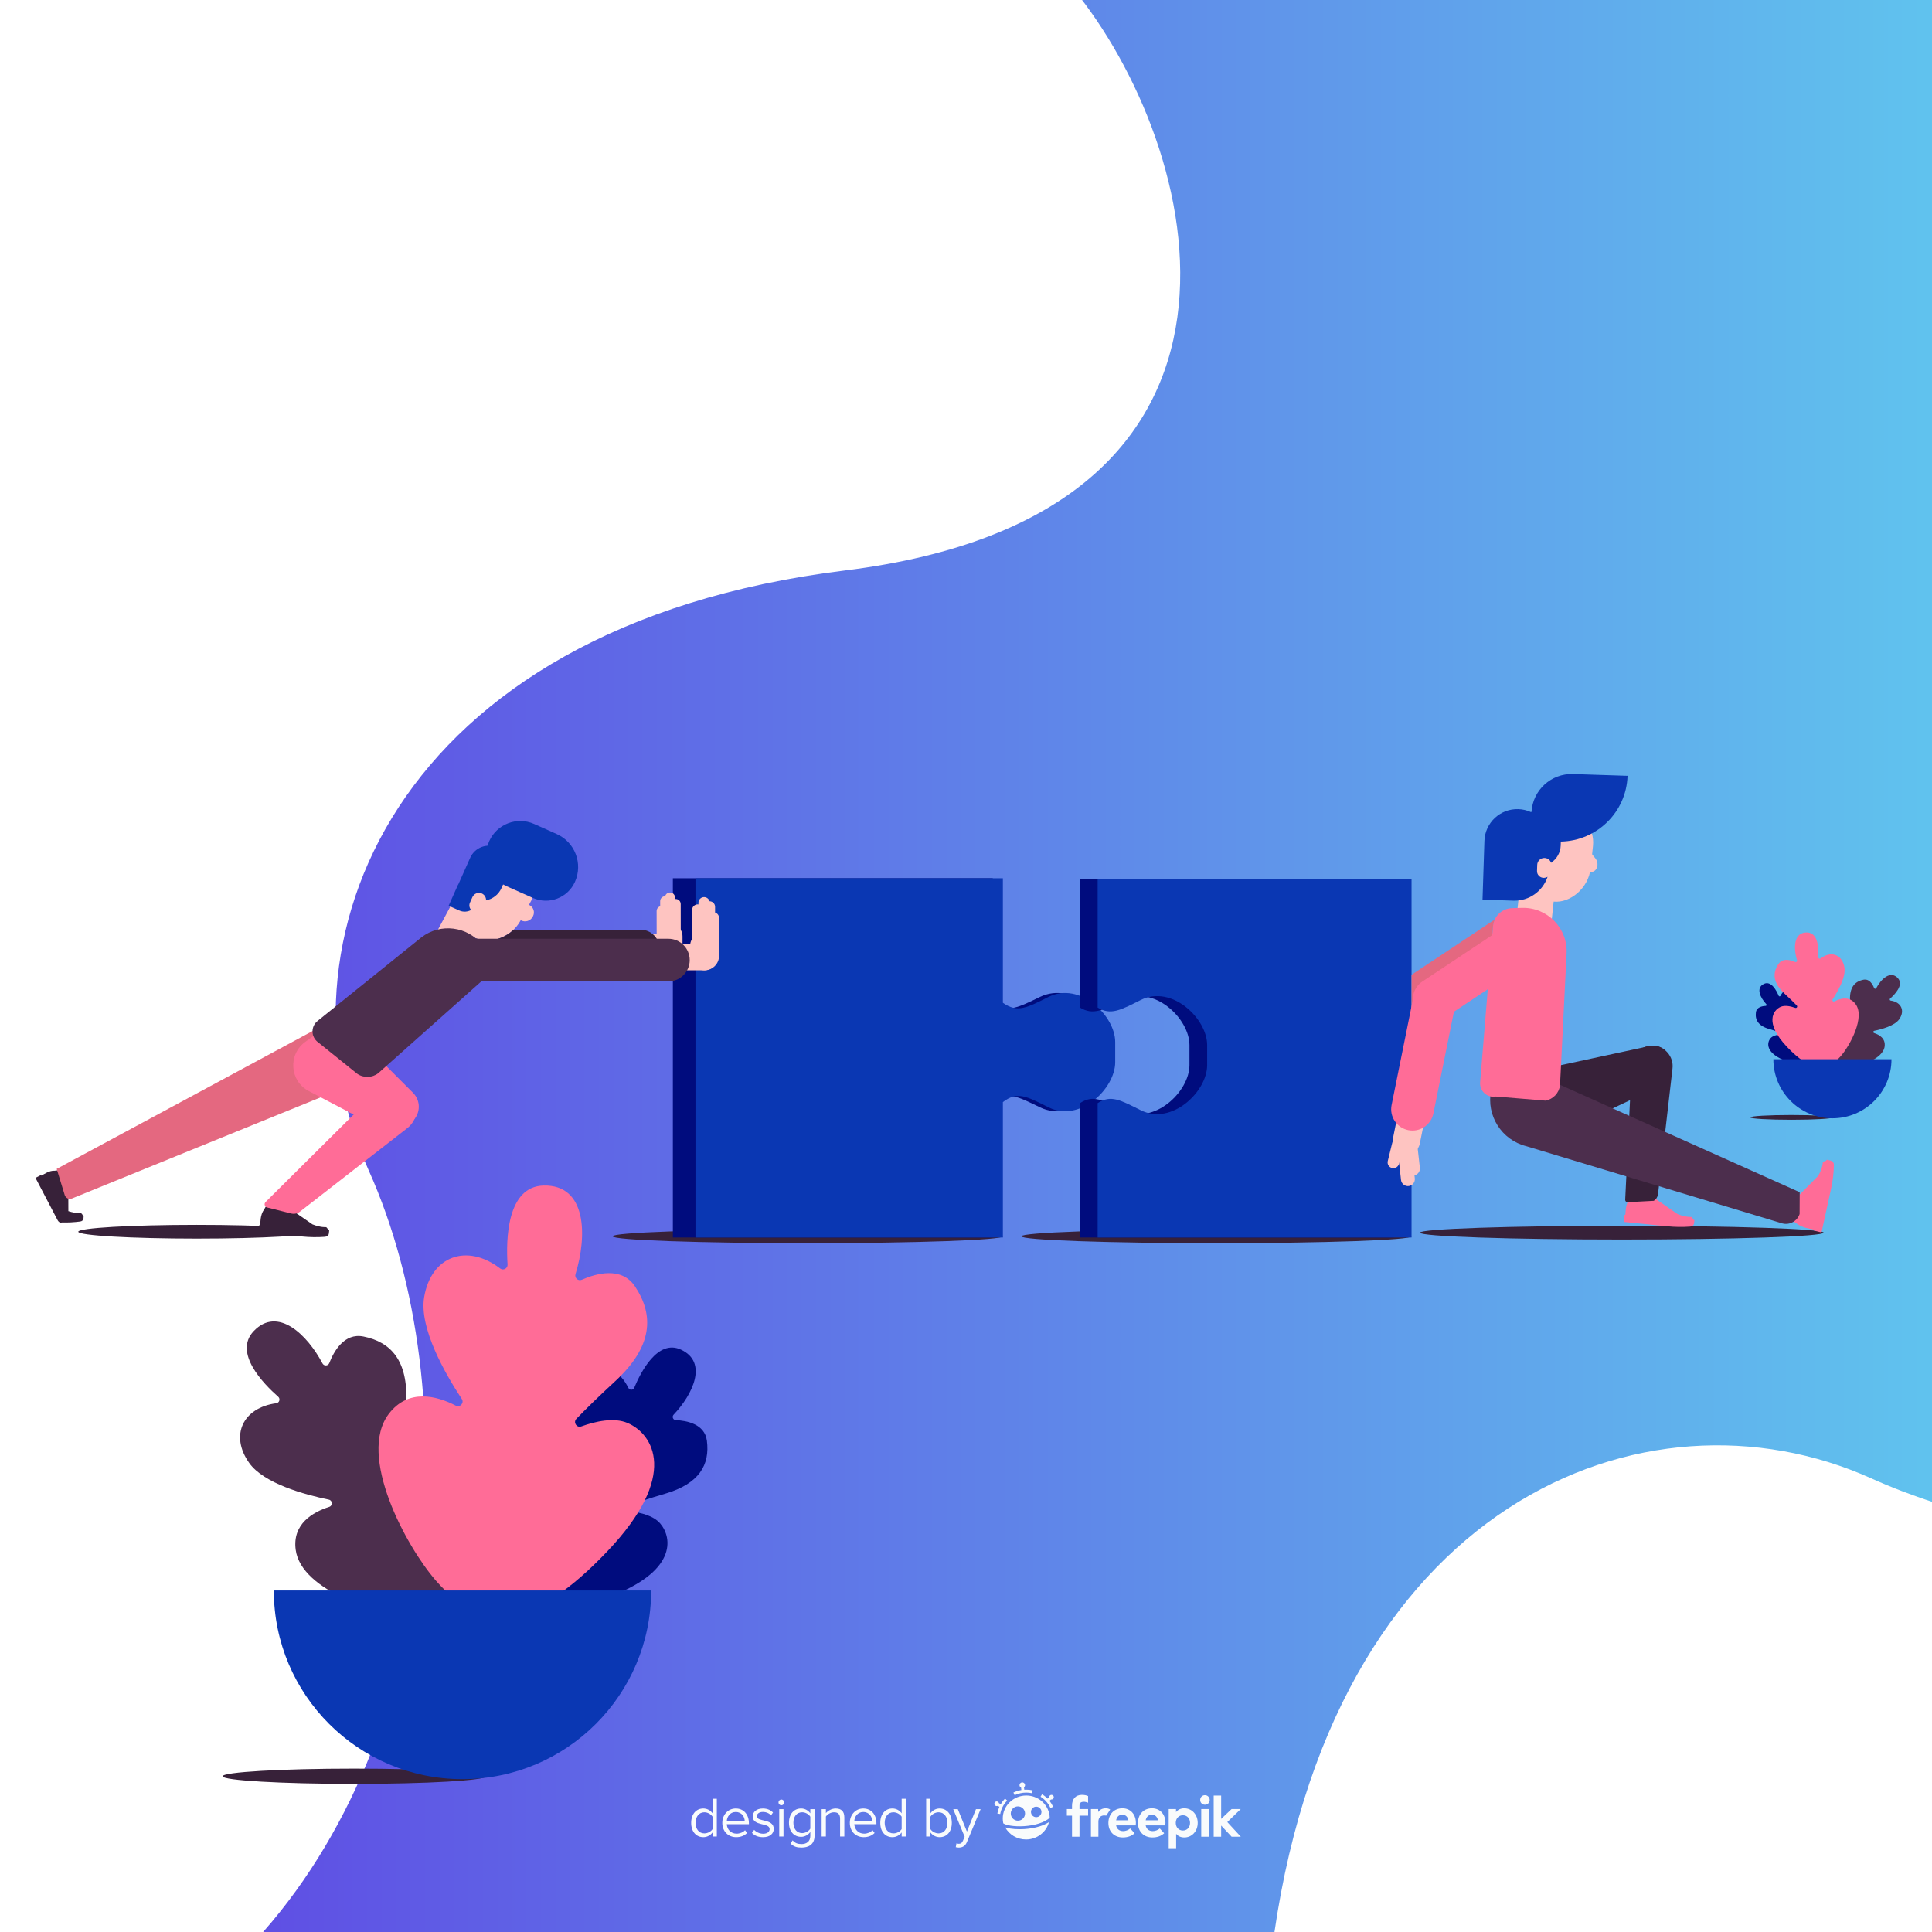 <?xml version="1.0" encoding="utf-8"?>
<!-- Generator: Adobe Illustrator 27.5.0, SVG Export Plug-In . SVG Version: 6.00 Build 0)  -->
<svg version="1.1" xmlns="http://www.w3.org/2000/svg" xmlns:xlink="http://www.w3.org/1999/xlink" x="0px" y="0px"
	 viewBox="0 0 500 500" style="enable-background:new 0 0 500 500;" xml:space="preserve">
<g id="BACKGROUND">
	<rect style="fill:#FFFFFF;" width="500" height="500"/>
</g>
<g id="OBJECTS">
	<g>
		<defs>
			<rect id="SVGID_1_" width="500" height="500"/>
		</defs>
		<clipPath id="SVGID_00000111174887999264576440000009653012203347934376_">
			<use xlink:href="#SVGID_1_"  style="overflow:visible;"/>
		</clipPath>
		
			<linearGradient id="SVGID_00000162312688631349609990000004659424849245016995_" gradientUnits="userSpaceOnUse" x1="63.477" y1="250.716" x2="554.096" y2="250.716">
			<stop  offset="0.007" style="stop-color:#5F4FE4"/>
			<stop  offset="1" style="stop-color:#60D1EF"/>
		</linearGradient>
		
			<path style="clip-path:url(#SVGID_00000111174887999264576440000009653012203347934376_);fill:url(#SVGID_00000162312688631349609990000004659424849245016995_);" d="
			M329.046,505.814c14.5-117.451,97.151-149.351,155.151-123.251c20.949,9.427,45.114,14.501,69.898,14.748L540.53-5.667
			c0,0-296.214-37.934-262.863,2.667c33.35,40.6,58.412,136.142-59.039,150.642c-117.451,14.5-149.351,97.151-123.251,155.151
			c26.1,58,18.85,150.007-31.9,202.207l2.9,18.195l261.394-8.482C328.241,511.834,328.669,508.871,329.046,505.814z"/>
	</g>
	<ellipse style="fill:#372139;" cx="209.043" cy="319.955" rx="50.5" ry="1.777"/>
	<ellipse style="fill:#372139;" cx="314.822" cy="319.955" rx="50.5" ry="1.777"/>
	<g>
		<path style="fill:#000C7E;" d="M211.989,227.289h-37.855v44.542v48.434h82.788v-35.049c3.904-2.885,6.399-1.465,12.253,1.364
			c8.334,4.027,17.827-4.831,17.827-11.677v-5.236c0-6.846-9.492-15.705-17.827-11.677c-5.754,2.781-8.349,4.213-12.253,1.523
			v-32.223h-33.899H211.989z"/>
		<path style="fill:#0A37B3;" d="M216.57,227.289h-36.583v44.542v48.434h79.556v-35.049c3.772-2.885,6.184-1.465,11.841,1.364
			c8.054,4.027,17.228-4.831,17.228-11.677v-5.236c0-6.846-9.174-15.705-17.228-11.677c-5.56,2.781-8.069,4.213-11.841,1.523
			v-32.223h-32.76H216.57z"/>
	</g>
	<ellipse style="fill:#372139;" cx="50.936" cy="318.77" rx="30.678" ry="1.777"/>
	<g>
		<path style="fill:#000C7E;" d="M316.576,227.505h-37.084v33.251c3.41,2.069,5.935,0.65,11.149-1.958
			c8.035-4.018,17.188,4.82,17.188,11.65v5.224c0,6.83-9.152,15.668-17.188,11.65c-5.305-2.653-7.749-4.063-11.149-1.832v34.775
			h81.236v-47.054v-45.706h-33.205H316.576z"/>
		<path style="fill:#0A37B3;" d="M321.155,227.505h-37.084v33.251c3.41,2.069,5.935,0.65,11.149-1.958
			c8.035-4.018,17.188,4.82,17.188,11.65v5.224c0,6.83-9.152,15.668-17.188,11.65c-5.305-2.653-7.749-4.063-11.149-1.832v34.775
			h81.236v-47.054v-45.706h-33.205H321.155z"/>
	</g>
	<ellipse style="fill:#372139;" cx="419.726" cy="319.012" rx="52.238" ry="1.777"/>
	<path style="fill:#372139;" d="M452.973,289.176c0,0.341,4.775,0.618,10.665,0.618c5.89,0,10.665-0.277,10.665-0.618
		c0-0.341-4.775-0.618-10.665-0.618C457.748,288.558,452.973,288.835,452.973,289.176z"/>
	<g>
		<g>
			<path style="fill:#4C2E4D;" d="M477.852,276.363c2.973-0.203,9.438-2.144,9.891-5.538c0.28-2.098-1.398-3.052-2.719-3.473
				c-0.297-0.095-0.273-0.523,0.032-0.585c1.965-0.404,5.266-1.307,6.449-2.968c1.59-2.233,0.514-4.483-2.188-4.841
				c-0.257-0.034-0.352-0.357-0.157-0.528c1.187-1.042,3.65-3.563,1.984-5.314c-1.953-2.054-4.353,0.307-5.573,2.616
				c-0.122,0.232-0.458,0.215-0.552-0.03c-0.366-0.944-1.207-2.463-2.767-2.151c-2.234,0.447-3.609,1.957-3.469,5.327
				c0.063,1.526,0.068,2.69,0.054,3.507c-0.005,0.322-0.441,0.414-0.578,0.123c-0.415-0.883-1.078-1.939-1.985-2.301
				c-1.659-0.662-4.827-0.02-4.995,6.887C471.112,274.002,473.203,276.68,477.852,276.363z"/>
			<path style="fill:#000C7E;" d="M471.821,271.872c0.655-2.48,0.856-8.289-1.787-9.595c-1.634-0.807-2.874,0.298-3.583,1.259
				c-0.159,0.216-0.501,0.078-0.469-0.188c0.212-1.714,0.387-4.656-0.641-6.079c-1.383-1.913-3.514-1.656-4.552,0.449
				c-0.099,0.2-0.388,0.188-0.474-0.018c-0.522-1.256-1.898-3.96-3.786-3.085c-2.214,1.026-0.951,3.635,0.596,5.267
				c0.155,0.164,0.049,0.433-0.177,0.442c-0.871,0.038-2.342,0.305-2.518,1.663c-0.252,1.945,0.6,3.483,3.387,4.299
				c1.262,0.369,2.213,0.687,2.875,0.924c0.261,0.093,0.216,0.474-0.059,0.505c-0.835,0.095-1.879,0.344-2.424,0.984
				c-0.997,1.17-1.349,3.931,4.238,5.974C468.035,276.717,470.796,275.751,471.821,271.872z"/>
			<path style="fill:#FF6C97;" d="M476.383,273.328c2.426-2.782,6.389-10.146,3.813-13.515c-1.593-2.083-3.897-1.449-5.424-0.661
				c-0.343,0.177-0.697-0.219-0.485-0.541c1.367-2.076,3.468-5.758,3.049-8.249c-0.563-3.349-3.477-4.377-6.157-2.324
				c-0.255,0.195-0.621-0.005-0.6-0.325c0.127-1.953,0.076-6.317-2.916-6.393c-3.51-0.088-3.544,4.082-2.59,7.173
				c0.096,0.311-0.213,0.589-0.51,0.458c-1.147-0.507-3.215-1.101-4.308,0.539c-1.566,2.348-1.447,4.875,1.627,7.704
				c1.392,1.281,2.416,2.297,3.12,3.025c0.277,0.286-0.023,0.749-0.398,0.614c-1.137-0.41-2.643-0.754-3.754-0.276
				c-2.033,0.873-4.246,4.211,1.657,10.408S472.588,277.678,476.383,273.328z"/>
		</g>
		<path style="fill:#0A37B3;" d="M489.514,274.126c0,8.441-6.843,15.284-15.284,15.284c-8.441,0-15.284-6.843-15.284-15.284H489.514
			z"/>
	</g>
	<g>
		<g>
			<g>
				<path style="fill:#372139;" d="M21.447,314.503l-0.041,0.008c-0.081-0.23-0.32-0.495-0.49-0.608c0,0-1.234,0.191-3.167-0.442
					c-0.019-0.012-0.037-0.02-0.055-0.031c0.003-2.343-0.019-5.513-0.019-5.513l1.865-0.977c0.353-0.185,0.36-0.76,0.014-1.107
					l-0.909-0.911c-0.189-0.189-0.439-0.247-0.631-0.146l-0.389,0.204l-2.745-2.081l-0.774,0.086c-1.331-0.08-2.74,0.9-3.351,1.266
					c-0.056-0.101-0.164-0.149-0.246-0.106l-1.172,0.614c-0.083,0.043-0.106,0.164-0.051,0.268l5.613,10.735
					c0.354,0.636,0.759,0.726,1.113,0.616c1.594,0.037,3.185-0.043,4.75-0.253c0.471-0.063,0.818-0.373,0.843-0.753l0.044-0.685
					C21.656,314.593,21.566,314.511,21.447,314.503z"/>
				<path style="fill:#E46880;" d="M96.01,278.692l-77.383,31.477c-0.767,0.312-1.637-0.101-1.879-0.893l-2.074-6.773l72.23-38.914
					L96.01,278.692z"/>
			</g>
			<g>
				<g>
					<path style="fill:#372139;" d="M84.417,317.585c0,0-1.409,0.131-3.552-0.72c-2.19-1.536-5.641-3.903-5.641-3.903l0.299-2.367
						c0.057-0.448-0.474-0.827-1.021-0.73l-1.436,0.255c-0.298,0.053-0.514,0.248-0.545,0.493l-0.062,0.493l-3.713,1.206
						l-0.421,0.776c-1.021,1.293-0.929,3.49-1.01,4.128l4.304,0.544l-0.001,0.009c0,0,5.773,1.142,9.715,1.363
						c2.134,0.119,3.607-0.54,3.62-0.639C84.988,318.209,84.647,317.759,84.417,317.585z"/>
					<path style="fill:#372139;" d="M84.976,318.301l-3.037,0.391c-0.459,0.059-0.931,0.059-1.399,0l0,0l-13.202-1.668
						c-0.133-0.017-0.252,0.055-0.265,0.16l-0.188,1.488c-0.013,0.105,0.084,0.204,0.217,0.221l11.048,1.108
						c1.983,0.199,3.974,0.228,5.939,0.086l0,0c0.537-0.039,0.952-0.366,1.006-0.794l0.098-0.772
						C85.206,318.417,85.109,318.318,84.976,318.301z"/>
				</g>
				<g>
					<path style="fill:#FF6C97;" d="M105.413,291.958l-27.759,21.6c-0.654,0.509-1.507,0.689-2.311,0.488l-6.212-1.554
						c-0.64-0.16-0.859-0.957-0.391-1.422l28.515-28.326c2.406-2.419,6.319-2.424,8.731-0.012l0,0
						C108.607,285.354,108.339,289.68,105.413,291.958z"/>
					<path style="fill:#FF6C97;" d="M96.535,291.073l-16.62-8.706c-4.953-2.595-5.433-9.499-0.886-12.754l8.547-6.117l19.314,19.314
						c1.993,1.993,1.993,5.223,0,7.216l-1.047,1.046C103.273,293.644,99.105,293.644,96.535,291.073z"/>
				</g>
			</g>
		</g>
		<g>
			<g>
				<path style="fill:#FEC4C1;" d="M114.3,249.535l1.154,0.62c1.327,0.713,2.98,0.215,3.693-1.112l9.503-17.695l-8.026-4.31
					l-8.393,15.628C110.906,245.134,111.832,248.209,114.3,249.535z"/>
				<g>
					<g>
						<path style="fill:#FEC4C1;" d="M119.49,230.041c-2.449,4.56-0.72,10.479,3.089,12.525c3.809,2.046,9.698,0.218,12.147-4.343
							l2.755-5.13l0,0c2.248-4.186,0.677-9.403-3.509-11.651l-0.038-0.02l-0.449-0.241c-3.959-2.126-8.892-0.64-11.018,3.319
							l-0.221,0.412L119.49,230.041z"/>
						<path style="fill:#FEC4C1;" d="M135.612,233.486c-1.191-0.639-2.736-0.188-3.27,0.806c-0.534,0.994-0.057,2.532,1.134,3.171
							l1.34,0.719l0,0c1.093,0.587,2.455,0.177,3.042-0.916l0.005-0.01l0.063-0.117c0.555-1.034,0.167-2.322-0.866-2.877
							l-0.108-0.058L135.612,233.486z"/>
					</g>
					<g>
						<path style="fill:#0A37B3;" d="M148.808,228.204L148.808,228.204c-1.859,4.167-6.743,6.038-10.91,4.179l-6.837-3.05
							c-4.443-1.982-6.437-7.19-4.455-11.632l0,0c1.982-4.443,7.19-6.437,11.632-4.455l5.838,2.604
							C148.794,217.955,150.913,223.486,148.808,228.204z"/>
						<path style="fill:#0A37B3;" d="M128.677,219.322c-2.67-1.191-5.801,0.008-6.993,2.678l-3.032,6.797
							c-0.064,0.108-0.135,0.21-0.188,0.327l-2.356,5.282l2.771,1.236c1.025,0.457,2.148,0.361,3.06-0.144
							c-0.461-0.494-0.609-1.234-0.316-1.89l0.64-1.434c0.416-0.932,1.508-1.35,2.44-0.935c0.718,0.32,1.126,1.043,1.088,1.783
							c1.71-0.353,3.233-1.482,3.999-3.199l1.566-3.51C132.547,223.645,131.348,220.514,128.677,219.322z"/>
					</g>
				</g>
			</g>
			<g>
				<g>
					<g>
						<path style="fill:#FEC4C1;" d="M173.256,247.875h-26.021c-1.688,0-3.057-1.369-3.057-3.057l0,0
							c0-1.689,1.369-3.057,3.057-3.057h26.021c1.688,0,3.057,1.369,3.057,3.057l0,0
							C176.313,246.506,174.944,247.875,173.256,247.875z"/>
						<g>
							<path style="fill:#FEC4C1;" d="M174.879,242.806L174.879,242.806c-0.718,0-1.299-0.582-1.299-1.299l-0.012-7.545
								c0-0.718,0.582-1.299,1.299-1.299l0,0c0.718,0,1.299,0.582,1.299,1.299l0.012,7.545
								C176.178,242.224,175.597,242.806,174.879,242.806z"/>
							<path style="fill:#FEC4C1;" d="M173.405,241.125L173.405,241.125c-0.718,0-1.299-0.582-1.299-1.299l-0.012-7.545
								c0-0.718,0.582-1.299,1.299-1.299l0,0c0.718,0,1.299,0.582,1.299,1.299l0.012,7.545
								C174.704,240.543,174.122,241.125,173.405,241.125z"/>
							<path style="fill:#FEC4C1;" d="M172.163,242.082L172.163,242.082c-0.718,0-1.299-0.582-1.299-1.299l-0.012-7.545
								c0-0.718,0.582-1.299,1.299-1.299l0,0c0.718,0,1.299,0.582,1.299,1.299l0.012,7.545
								C173.463,241.5,172.881,242.082,172.163,242.082z"/>
							<path style="fill:#FEC4C1;" d="M171.245,244.629L171.245,244.629c-0.718,0-1.299-0.582-1.299-1.299l-0.012-7.545
								c0-0.718,0.582-1.299,1.299-1.299l0,0c0.718,0,1.299,0.582,1.299,1.299l0.012,7.545
								C172.545,244.047,171.963,244.629,171.245,244.629z"/>
							<path style="fill:#FEC4C1;" d="M173.283,247.875L173.283,247.875c1.85,0,3.349-1.499,3.349-3.349v-2.198
								c0-1.85-1.499-3.349-3.349-3.349l0,0c-1.85,0-3.349,1.499-3.349,3.349v2.198
								C169.934,246.376,171.434,247.875,173.283,247.875z"/>
						</g>
						<path style="fill:#372139;" d="M165.767,240.6h-32.865c-2.73,2.606-6.805,3.501-9.823,2.196
							c0.651,0.53,1.257,1.136,1.793,1.829l4.159,5.375l-0.497,0.443h37.234c2.718,0,4.922-2.203,4.922-4.921
							C170.689,242.803,168.485,240.6,165.767,240.6z"/>
					</g>
					<g>
						<path style="fill:#FEC4C1;" d="M182.261,251.105H144.69c-1.893,0,4.073-1.534,4.073-3.427l0,0
							c0-1.893-5.965-3.427-4.073-3.427h37.571c1.892,0,3.427,1.534,3.427,3.427l0,0
							C185.688,249.571,184.154,251.105,182.261,251.105z"/>
						<g>
							<path style="fill:#FEC4C1;" d="M180.55,245.423L180.55,245.423c0.804,0,1.456-0.652,1.456-1.456l0.013-8.457
								c0-0.804-0.652-1.456-1.456-1.456l0,0c-0.804,0-1.456,0.652-1.456,1.456l-0.013,8.457
								C179.094,244.771,179.746,245.423,180.55,245.423z"/>
							<path style="fill:#FEC4C1;" d="M182.203,243.539L182.203,243.539c0.804,0,1.456-0.652,1.456-1.456l0.013-8.457
								c0-0.804-0.652-1.457-1.456-1.457l0,0c-0.804,0-1.456,0.652-1.456,1.457l-0.013,8.457
								C180.746,242.887,181.398,243.539,182.203,243.539z"/>
							<path style="fill:#FEC4C1;" d="M183.594,244.611L183.594,244.611c0.804,0,1.456-0.652,1.456-1.456l0.013-8.457
								c0-0.804-0.652-1.456-1.456-1.456l0,0c-0.804,0-1.456,0.652-1.456,1.456l-0.013,8.457
								C182.138,243.959,182.79,244.611,183.594,244.611z"/>
							<path style="fill:#FEC4C1;" d="M184.623,247.467L184.623,247.467c0.804,0,1.456-0.652,1.456-1.456l0.013-8.457
								c0-0.804-0.652-1.456-1.456-1.456l0,0c-0.804,0-1.456,0.652-1.456,1.456l-0.013,8.457
								C183.167,246.815,183.819,247.467,184.623,247.467z"/>
							<path style="fill:#FEC4C1;" d="M182.339,251.105L182.339,251.105c-2.073,0-3.754-1.681-3.754-3.754v-2.464
								c0-2.073,1.681-3.754,3.754-3.754l0,0c2.073,0,3.754,1.681,3.754,3.754v2.464
								C186.093,249.424,184.412,251.105,182.339,251.105z"/>
						</g>
						<path style="fill:#4C2E4D;" d="M172.981,253.982H120c-3.047,0-5.516-2.47-5.516-5.516l0,0c0-3.047,2.47-5.516,5.516-5.516
							h52.981c3.047,0,5.516,2.47,5.516,5.516l0,0C178.497,251.513,176.028,253.982,172.981,253.982z"/>
					</g>
				</g>
				<path style="fill:#4C2E4D;" d="M92.43,277.875l-10.065-8.104c-1.919-1.338-1.989-4.154-0.138-5.585l26.816-21.581
					c4.928-3.813,12.015-2.909,15.828,2.02l4.159,5.375L97.89,277.74C96.296,278.974,94.084,279.029,92.43,277.875z"/>
			</g>
		</g>
	</g>
	<path style="fill:#372139;" d="M57.613,459.693c0,1.09,15.253,1.974,34.068,1.974c18.815,0,34.068-0.884,34.068-1.974
		c0-1.09-15.253-1.974-34.068-1.974C72.866,457.719,57.613,458.603,57.613,459.693z"/>
	<g>
		<g>
			<path style="fill:#4C2E4D;" d="M108.12,418.762c-9.497-0.648-30.151-6.85-31.597-17.691c-0.894-6.703,4.465-9.748,8.685-11.096
				c0.947-0.302,0.872-1.669-0.102-1.87c-6.278-1.292-16.824-4.175-20.602-9.481c-5.08-7.135-1.641-14.32,6.99-15.465
				c0.821-0.109,1.124-1.14,0.501-1.686c-3.793-3.329-11.659-11.38-6.339-16.974c6.239-6.561,13.907,0.981,17.803,8.358
				c0.391,0.741,1.462,0.687,1.764-0.094c1.168-3.017,3.855-7.868,8.839-6.872c7.136,1.426,11.528,6.251,11.081,17.016
				c-0.202,4.874-0.217,8.594-0.173,11.204c0.017,1.027,1.409,1.323,1.846,0.394c1.326-2.82,3.445-6.193,6.341-7.349
				c5.299-2.114,15.421-0.065,15.957,21.999C129.651,411.219,122.971,419.775,108.12,418.762z"/>
			<path style="fill:#000C7E;" d="M127.388,404.416c-2.092-7.924-2.734-26.48,5.709-30.65c5.22-2.579,9.182,0.951,11.446,4.021
				c0.508,0.689,1.602,0.25,1.497-0.599c-0.679-5.476-1.237-14.873,2.048-19.418c4.417-6.112,11.226-5.29,14.541,1.433
				c0.315,0.64,1.24,0.602,1.514-0.057c1.668-4.012,6.064-12.648,12.094-9.854c7.073,3.278,3.037,11.612-1.904,16.825
				c-0.496,0.523-0.157,1.382,0.564,1.413c2.782,0.12,7.48,0.973,8.043,5.312c0.806,6.213-1.917,11.127-10.819,13.733
				c-4.031,1.18-7.068,2.194-9.186,2.951c-0.833,0.298-0.691,1.514,0.188,1.614c2.666,0.303,6.002,1.1,7.743,3.144
				c3.186,3.738,4.309,12.558-13.538,19.084C139.481,419.894,130.66,416.807,127.388,404.416z"/>
			<path style="fill:#FF6C97;" d="M112.815,409.068c-7.751-8.886-20.411-32.411-12.18-43.174c5.089-6.655,12.45-4.628,17.327-2.112
				c1.095,0.565,2.226-0.699,1.549-1.727c-4.368-6.631-11.079-18.394-9.741-26.352c1.8-10.699,11.106-13.981,19.669-7.424
				c0.815,0.624,1.983-0.014,1.916-1.038c-0.407-6.238-0.244-20.181,9.316-20.422c11.213-0.282,11.322,13.041,8.273,22.916
				c-0.306,0.992,0.679,1.882,1.628,1.463c3.665-1.62,10.269-3.516,13.762,1.723c5.001,7.5,4.622,15.574-5.198,24.612
				c-4.447,4.092-7.718,7.337-9.967,9.663c-0.885,0.915,0.075,2.393,1.272,1.962c3.632-1.309,8.443-2.408,11.992-0.883
				c6.493,2.79,13.565,13.45-5.293,33.248C138.283,421.32,124.936,422.964,112.815,409.068z"/>
		</g>
		<path style="fill:#0A37B3;" d="M70.867,411.617c0,26.965,21.86,48.825,48.825,48.825s48.825-21.86,48.825-48.825H70.867z"/>
	</g>
	<g>
		<g>
			<g>
				<g>
					<path style="fill:#FF6C97;" d="M437.729,314.94c0,0-1.409,0.131-3.552-0.72c-2.19-1.536-5.641-3.903-5.641-3.903l0.299-2.367
						c0.057-0.448-0.474-0.827-1.021-0.73l-1.436,0.255c-0.298,0.053-0.514,0.248-0.545,0.493l-0.062,0.493l-3.713,1.206
						l-0.421,0.776c-1.02,1.293-0.929,3.49-1.01,4.128l4.304,0.544l-0.001,0.009c0,0,5.773,1.142,9.715,1.363
						c2.135,0.119,3.608-0.54,3.62-0.639C438.299,315.563,437.958,315.113,437.729,314.94z"/>
					<path style="fill:#FF6C97;" d="M438.287,315.656l-3.037,0.391c-0.459,0.059-0.931,0.059-1.399,0l0,0l-13.202-1.668
						c-0.133-0.017-0.252,0.055-0.265,0.16l-0.188,1.488c-0.013,0.105,0.084,0.204,0.217,0.221l11.048,1.108
						c1.983,0.199,3.974,0.228,5.939,0.086l0,0c0.537-0.039,0.952-0.366,1.006-0.794l0.098-0.772
						C438.517,315.772,438.42,315.672,438.287,315.656z"/>
				</g>
				<g>
					<path style="fill:#372139;" d="M432.836,276.566l-3.744,32.503c-0.088,0.707-0.497,1.335-1.108,1.701l-6.282,0.333
						c-0.486,0.292-1.104-0.06-1.102-0.627l1.676-34.552c-0.008-2.933,2.367-5.315,5.3-5.315l0,0
						C430.764,270.609,433.231,273.403,432.836,276.566z"/>
					<path style="fill:#372139;" d="M427.551,282.023l-21.424,10.138c-4.349,2.048-9.33-1.207-9.2-6.012l0.244-9.032l30.092-6.479
						c2.4-0.331,4.614,1.345,4.945,3.745l0.174,1.26C432.81,278.74,430.647,281.596,427.551,282.023z"/>
				</g>
			</g>
			<g>
				<g>
					<path style="fill:#FF6C97;" d="M471.745,300.792c0,0,0.005,1.462-1.204,3.52c-2.009,1.999-5.112,5.157-5.112,5.157
						l-2.714-0.678c-0.514-0.128-1.009,0.355-0.953,0.93l0.147,1.509c0.031,0.313,0.235,0.565,0.515,0.635l0.566,0.141l1.012,3.988
						l0.856,0.553c1.393,1.247,3.95,1.498,4.682,1.681l1.078-4.317l0.011,0.003c0,0,1.925-5.726,2.59-9.723
						c0.36-2.165-0.251-3.775-0.365-3.803C472.528,300.307,471.97,300.585,471.745,300.792z"/>
					<path style="fill:#FF6C97;" d="M472.633,300.333l0.138,3.168c0.021,0.479-0.028,0.962-0.145,1.431l0,0l-3.307,13.242
						c-0.033,0.134,0.038,0.266,0.158,0.296l1.705,0.426c0.121,0.03,0.246-0.054,0.279-0.187l2.433-11.127
						c0.437-1.997,0.677-4.029,0.718-6.061l0,0c0.011-0.556-0.325-1.031-0.816-1.153l-0.885-0.221
						C472.792,300.116,472.667,300.2,472.633,300.333z"/>
				</g>
				<path style="fill:#4C2E4D;" d="M389.013,274.14l76.75,34.402l-0.027,5.643c-0.614,1.851-2.551,2.915-4.442,2.442l-66.291-19.999
					c-6.392-1.6-10.402-7.936-9.112-14.398L389.013,274.14z"/>
			</g>
		</g>
		<g>
			<g>
				<g>
					<path style="fill:#FEC4C1;" d="M397.011,242.913l1.303,0.138c1.498,0.159,2.841-0.927,2.999-2.425l2.115-19.974l-9.06-0.96
						l-1.868,17.641C392.205,240.12,394.225,242.618,397.011,242.913z"/>
					<g>
						<g>
							<path style="fill:#FEC4C1;" d="M394.452,222.903c-0.545,5.147,3.291,9.975,7.591,10.43c4.299,0.455,9.062-3.462,9.607-8.609
								l0.613-5.791v0c0.5-4.725-2.924-8.962-7.65-9.462l-0.042-0.005l-0.507-0.054c-4.469-0.473-8.475,2.766-8.948,7.234
								l-0.049,0.465L394.452,222.903z"/>
							<path style="fill:#FEC4C1;" d="M409.603,224.837c0.798,0.987,2.3,1.159,3.125,0.492c0.825-0.667,0.971-2.171,0.173-3.158
								l-0.898-1.11l0,0c-0.733-0.906-2.061-1.047-2.967-0.314l-0.008,0.007l-0.097,0.079c-0.857,0.693-0.99,1.949-0.297,2.806
								l0.072,0.089L409.603,224.837z"/>
						</g>
						<path style="fill:#0A37B3;" d="M407.076,200.322c-5.65-0.182-10.383,4.172-10.723,9.779c-0.047,0.024-0.096,0.046-0.142,0.071
							c-0.999-0.458-2.103-0.73-3.269-0.768c-4.696-0.152-8.625,3.532-8.777,8.228l-0.491,15.201l7.975,0.258
							c4.092,0.132,7.632-2.48,8.861-6.177c-0.31,0.183-0.671,0.287-1.058,0.275c-0.956-0.031-1.707-0.831-1.676-1.788l0.051-1.569
							c0.033-1.02,0.886-1.82,1.906-1.787c0.786,0.025,1.438,0.541,1.681,1.242c1.449-0.974,2.434-2.595,2.494-4.474l0.033-1.012
							c9.315-0.175,16.962-7.604,17.267-17.021L407.076,200.322z"/>
					</g>
				</g>
				<path style="fill:#FF6C97;" d="M393.873,234.956c6.592-0.193,11.933,5.303,11.553,11.886l-1.697,34.044
					c-0.255,2-1.78,3.602-3.765,3.956l-12.847-1.06c-2.303,0.411-4.343-1.531-4.047-3.852l3.307-40.235
					c0.225-2.584,2.349-4.589,4.941-4.665L393.873,234.956z"/>
			</g>
			<g>
				<path style="fill:#E46880;" d="M365.307,252.277v20.934v11.304c0.611,0.256,1.281,0.391,1.987,0.338
					c2.391-0.179,4.183-2.262,4.004-4.653l-1.291-17.801l15.341-10.191l1.029-12.512c0.054-0.617,0.222-1.197,0.472-1.729
					L365.307,252.277z"/>
				<g>
					<g>
						<path style="fill:#FEC4C1;" d="M360.504,294.573l3.621-17.949c0.382-1.917,2.245-3.161,4.162-2.779l0,0
							c1.917,0.382,3.161,2.245,2.779,4.162l-3.621,17.949c-0.382,1.917-2.246,3.161-4.162,2.779l0,0
							C361.367,298.353,360.122,296.49,360.504,294.573z"/>
						<path style="fill:#FEC4C1;" d="M362.583,305.379l-0.646-5.785c-0.118-0.985,0.586-1.879,1.57-1.996l0,0
							c0.985-0.117,1.879,0.586,1.996,1.571l0.646,5.785c0.117,0.985-0.586,1.879-1.57,1.996l0,0
							C363.594,307.067,362.701,306.364,362.583,305.379z"/>
						<path style="fill:#FEC4C1;" d="M363.891,302.633l-0.646-5.785c-0.117-0.985,0.586-1.879,1.571-1.996l0,0
							c0.985-0.118,1.879,0.586,1.996,1.57l0.646,5.785c0.117,0.985-0.586,1.879-1.571,1.996l0,0
							C364.902,304.321,364.009,303.618,363.891,302.633z"/>
						<path style="fill:#FEC4C1;" d="M359.155,300.481l1.155-4.707c0.191-0.803,0.997-1.3,1.801-1.109l0,0
							c0.803,0.191,1.3,0.997,1.109,1.8l-1.156,4.707c-0.191,0.803-0.997,1.3-1.8,1.109l0,0
							C359.461,302.091,358.964,301.285,359.155,300.481z"/>
					</g>
					<g>
						<path style="fill:#FF6C97;" d="M397.995,247.405l-23.773,15.792c-2.534,1.692-5.959,1.009-7.651-1.525l0,0
							c-1.692-2.534-1.009-5.959,1.525-7.651l23.773-15.792c2.534-1.692,5.959-1.009,7.651,1.525l0,0
							C401.211,242.288,400.529,245.714,397.995,247.405z"/>
						<path style="fill:#FF6C97;" d="M360.142,285.992l5.644-27.977c0.595-2.988,3.5-4.927,6.488-4.332l0,0
							c2.988,0.595,4.927,3.5,4.332,6.488l-5.644,27.977c-0.595,2.988-3.5,4.927-6.488,4.332l0,0
							C361.487,291.884,359.547,288.979,360.142,285.992z"/>
					</g>
				</g>
			</g>
		</g>
	</g>
</g>
<g id="DESIGNED_BY_FREEPIK">
	<g>
		<g id="XMLID_319_">
			<g id="XMLID_338_">
				<path id="XMLID_346_" style="fill:#F9FBFC;" d="M260.104,465.465c-0.433,0.443-0.804,0.932-1.108,1.453l-0.465-0.241
					c-0.067-0.297-0.35-0.502-0.659-0.466c-0.331,0.039-0.567,0.339-0.529,0.67c0.039,0.331,0.339,0.567,0.67,0.528
					c0.065-0.007,0.127-0.025,0.184-0.052l0.451,0.234c-0.251,0.554-0.433,1.139-0.539,1.743l0.747,0.132
					c0.229-1.306,0.85-2.507,1.792-3.473L260.104,465.465z"/>
				<path id="XMLID_345_" style="fill:#F9FBFC;" d="M265.592,463.163c-0.171,0-0.341,0.006-0.509,0.017l-0.074-0.626
					c0.188-0.149,0.296-0.389,0.266-0.645c-0.046-0.393-0.402-0.674-0.795-0.628c-0.393,0.046-0.675,0.402-0.628,0.796
					c0.03,0.254,0.19,0.461,0.404,0.563l0.073,0.624c-0.714,0.116-1.402,0.332-2.06,0.645l0.327,0.685
					c0.935-0.447,1.941-0.674,2.995-0.674c0.497,0,0.993,0.053,1.476,0.158l0.16-0.741
					C266.692,463.222,266.143,463.163,265.592,463.163z"/>
				<path id="XMLID_344_" style="fill:#F9FBFC;" d="M272.194,465.71c0.331-0.04,0.566-0.341,0.525-0.672
					c-0.04-0.331-0.341-0.566-0.672-0.525c-0.31,0.038-0.535,0.304-0.53,0.608l-0.416,0.363c-0.418-0.43-0.89-0.813-1.407-1.14
					l-0.404,0.642c1.135,0.715,2.021,1.727,2.564,2.925l0.69-0.313c-0.251-0.554-0.567-1.071-0.942-1.545l0.402-0.351
					C272.065,465.715,272.129,465.719,272.194,465.71z"/>
				<path id="XMLID_343_" style="fill:#F9FBFC;" d="M265.045,473.371c-0.386,0.023-0.775,0.035-1.157,0.035
					c-0.88,0-1.733-0.061-2.478-0.18c-0.391-0.061-0.846-0.154-1.271-0.292c1.047,1.861,3.069,3.125,5.389,3.125
					c2.855,0,5.263-1.916,5.949-4.503c-0.682,0.449-1.505,0.825-2.458,1.122C267.839,473.047,266.464,473.286,265.045,473.371z"/>
				<path id="XMLID_339_" style="fill:#F9FBFC;" d="M265.592,464.68c-3.352,0-6.079,2.666-6.079,5.943
					c0,0.425,0.046,0.849,0.137,1.261c0.674,0.483,2.706,0.891,5.348,0.731c2.88-0.174,5.297-0.958,6.672-2.159
					c-0.005-0.194-0.021-0.39-0.045-0.581C271.244,466.913,268.65,464.68,265.592,464.68z M263.433,471.194
					c-1.02,0-1.85-0.83-1.85-1.85c0-1.021,0.83-1.85,1.85-1.85c1.02,0,1.85,0.83,1.85,1.85
					C265.282,470.364,264.452,471.194,263.433,471.194z M268.17,470.286c-0.75,0-1.36-0.61-1.36-1.36s0.61-1.36,1.36-1.36
					s1.36,0.61,1.36,1.36S268.92,470.286,268.17,470.286z"/>
			</g>
			<path id="XMLID_336_" style="fill:#F9FBFC;" d="M281.596,466.547c-0.295-0.116-0.806-0.31-1.383-0.238
				c-0.551,0.069-0.844,0.341-0.844,1.007v0.866h2.228v1.717h-2.228v5.455h-1.932v-5.455h-1.339v-1.717h1.339v-0.889
				c0-1.68,0.896-2.782,2.568-2.782c0.643,0,1.157,0.121,1.59,0.308V466.547z"/>
			<path id="XMLID_334_" style="fill:#F9FBFC;" d="M286.298,469.878c-0.177-0.029-0.357-0.046-0.525-0.046
				c-0.895,0-1.51,0.548-1.51,1.613v3.908h-1.933v-7.172h1.873v0.784c0.451-0.673,1.14-0.977,2.021-0.977
				c0.414,0,0.848,0.128,1.095,0.337L286.298,469.878z"/>
			<path id="XMLID_331_" style="fill:#F9FBFC;" d="M293.966,471.757c0,0.222-0.016,0.488-0.037,0.651h-5.085
				c0.207,1.036,0.933,1.487,1.843,1.487c0.622,0,1.295-0.252,1.813-0.689l1.133,1.243c-0.815,0.748-1.851,1.089-3.057,1.089
				c-2.198,0-3.724-1.496-3.724-3.753c0-2.258,1.48-3.797,3.627-3.797C292.544,467.989,293.958,469.522,293.966,471.757z
				 M288.852,471.091h3.175c-0.178-0.918-0.732-1.436-1.561-1.436C289.555,469.654,289.022,470.202,288.852,471.091z"/>
			<path id="XMLID_328_" style="fill:#F9FBFC;" d="M301.619,471.757c0,0.222-0.016,0.488-0.037,0.651h-5.085
				c0.207,1.036,0.933,1.487,1.843,1.487c0.622,0,1.296-0.252,1.814-0.689l1.133,1.243c-0.814,0.748-1.851,1.089-3.058,1.089
				c-2.198,0-3.723-1.496-3.723-3.753c0-2.258,1.48-3.797,3.627-3.797C300.197,467.989,301.611,469.522,301.619,471.757z
				 M296.505,471.091h3.175c-0.178-0.918-0.733-1.436-1.561-1.436C297.208,469.654,296.675,470.202,296.505,471.091z"/>
			<path id="XMLID_325_" style="fill:#F9FBFC;" d="M309.965,471.764c0,2.154-1.495,3.775-3.472,3.775
				c-0.962,0-1.643-0.378-2.109-0.933v3.708h-1.925v-10.133h1.888v0.792c0.467-0.585,1.154-0.984,2.139-0.984
				C308.47,467.989,309.965,469.61,309.965,471.764z M304.287,471.764c0,1.133,0.748,1.977,1.844,1.977
				c1.14,0,1.85-0.881,1.85-1.977c0-1.095-0.71-1.976-1.85-1.976C305.035,469.788,304.287,470.632,304.287,471.764z"/>
			<path id="XMLID_322_" style="fill:#F9FBFC;" d="M313.068,465.835c0,0.696-0.541,1.23-1.236,1.23c-0.696,0-1.228-0.533-1.228-1.23
				c0-0.695,0.532-1.243,1.228-1.243C312.527,464.592,313.068,465.14,313.068,465.835z M312.809,475.353h-1.932v-7.172h1.932
				V475.353z"/>
			<path id="XMLID_320_" style="fill:#F9FBFC;" d="M316.032,470.735l2.702-2.554h2.368l-3.478,3.375l3.501,3.797h-2.376
				l-2.717-2.901v2.901h-1.932v-10.658h1.932V470.735z"/>
		</g>
		<g>
			<path style="fill:#F9FBFC;" d="M184.413,475.289v-1.055c-0.527,0.718-1.391,1.23-2.387,1.23c-1.846,0-3.149-1.406-3.149-3.706
				c0-2.256,1.289-3.721,3.149-3.721c0.952,0,1.816,0.469,2.387,1.245v-3.765h1.099v9.771H184.413z M184.413,473.37v-3.208
				c-0.395-0.615-1.245-1.143-2.124-1.143c-1.42,0-2.27,1.172-2.27,2.739c0,1.567,0.85,2.725,2.27,2.725
				C183.168,474.483,184.018,473.985,184.413,473.37z"/>
			<path style="fill:#F9FBFC;" d="M186.932,471.744c0-2.051,1.465-3.706,3.486-3.706c2.139,0,3.398,1.67,3.398,3.794v0.278h-5.727
				c0.088,1.333,1.025,2.446,2.549,2.446c0.806,0,1.626-0.322,2.182-0.894l0.527,0.718c-0.703,0.703-1.655,1.084-2.812,1.084
				C188.441,475.465,186.932,473.956,186.932,471.744z M190.404,468.946c-1.509,0-2.256,1.274-2.314,2.358h4.644
				C192.718,470.25,192.015,468.946,190.404,468.946z"/>
			<path style="fill:#F9FBFC;" d="M194.607,474.352l0.571-0.791c0.469,0.542,1.362,1.011,2.329,1.011c1.084,0,1.67-0.513,1.67-1.216
				c0-1.714-4.38-0.659-4.38-3.281c0-1.099,0.952-2.036,2.636-2.036c1.202,0,2.051,0.454,2.623,1.025l-0.513,0.762
				c-0.424-0.513-1.201-0.893-2.109-0.893c-0.966,0-1.567,0.483-1.567,1.113c0,1.553,4.379,0.527,4.379,3.281
				c0,1.186-0.952,2.139-2.783,2.139C196.307,475.465,195.325,475.113,194.607,474.352z"/>
			<path style="fill:#F9FBFC;" d="M201.478,466.471c0-0.41,0.337-0.747,0.732-0.747c0.41,0,0.747,0.337,0.747,0.747
				c0,0.41-0.337,0.732-0.747,0.732C201.814,467.203,201.478,466.881,201.478,466.471z M201.667,475.289v-7.075h1.099v7.075H201.667
				z"/>
			<path style="fill:#F9FBFC;" d="M204.583,477.105l0.556-0.82c0.586,0.703,1.289,0.967,2.3,0.967c1.172,0,2.27-0.571,2.27-2.124
				v-1.011c-0.513,0.718-1.377,1.26-2.373,1.26c-1.846,0-3.149-1.377-3.149-3.662c0-2.271,1.289-3.677,3.149-3.677
				c0.952,0,1.802,0.469,2.373,1.245v-1.069h1.099v6.87c0,2.344-1.641,3.076-3.369,3.076
				C206.237,478.16,205.417,477.925,204.583,477.105z M209.709,473.253v-3.091c-0.381-0.615-1.23-1.143-2.109-1.143
				c-1.421,0-2.27,1.128-2.27,2.695c0,1.553,0.849,2.695,2.27,2.695C208.479,474.41,209.328,473.868,209.709,473.253z"/>
			<path style="fill:#F9FBFC;" d="M217.414,475.289v-4.629c0-1.245-0.63-1.641-1.582-1.641c-0.864,0-1.685,0.527-2.094,1.099v5.171
				h-1.099v-7.075h1.099v1.025c0.497-0.586,1.464-1.201,2.519-1.201c1.48,0,2.256,0.747,2.256,2.285v4.966H217.414z"/>
			<path style="fill:#F9FBFC;" d="M219.933,471.744c0-2.051,1.465-3.706,3.486-3.706c2.139,0,3.398,1.67,3.398,3.794v0.278h-5.727
				c0.088,1.333,1.025,2.446,2.548,2.446c0.806,0,1.626-0.322,2.183-0.894l0.527,0.718c-0.703,0.703-1.655,1.084-2.813,1.084
				C221.442,475.465,219.933,473.956,219.933,471.744z M223.404,468.946c-1.509,0-2.256,1.274-2.314,2.358h4.643
				C225.719,470.25,225.016,468.946,223.404,468.946z"/>
			<path style="fill:#F9FBFC;" d="M233.351,475.289v-1.055c-0.527,0.718-1.392,1.23-2.388,1.23c-1.845,0-3.149-1.406-3.149-3.706
				c0-2.256,1.289-3.721,3.149-3.721c0.952,0,1.817,0.469,2.388,1.245v-3.765h1.098v9.771H233.351z M233.351,473.37v-3.208
				c-0.396-0.615-1.245-1.143-2.124-1.143c-1.421,0-2.27,1.172-2.27,2.739c0,1.567,0.85,2.725,2.27,2.725
				C232.105,474.483,232.955,473.985,233.351,473.37z"/>
			<path style="fill:#F9FBFC;" d="M239.692,475.289v-9.771h1.099v3.765c0.571-0.776,1.421-1.245,2.388-1.245
				c1.845,0,3.149,1.465,3.149,3.721c0,2.3-1.304,3.706-3.149,3.706c-0.996,0-1.86-0.513-2.388-1.23v1.055H239.692z M242.9,474.483
				c1.436,0,2.285-1.157,2.285-2.725c0-1.567-0.85-2.739-2.285-2.739c-0.864,0-1.729,0.527-2.109,1.143v3.208
				C241.172,473.985,242.036,474.483,242.9,474.483z"/>
			<path style="fill:#F9FBFC;" d="M247.529,477.061c0.161,0.073,0.425,0.117,0.6,0.117c0.483,0,0.806-0.161,1.055-0.747l0.469-1.069
				l-2.959-7.148h1.187l2.358,5.801l2.344-5.801h1.2l-3.544,8.511c-0.425,1.024-1.143,1.421-2.08,1.436
				c-0.234,0-0.601-0.044-0.806-0.103L247.529,477.061z"/>
		</g>
	</g>
</g>
</svg>
